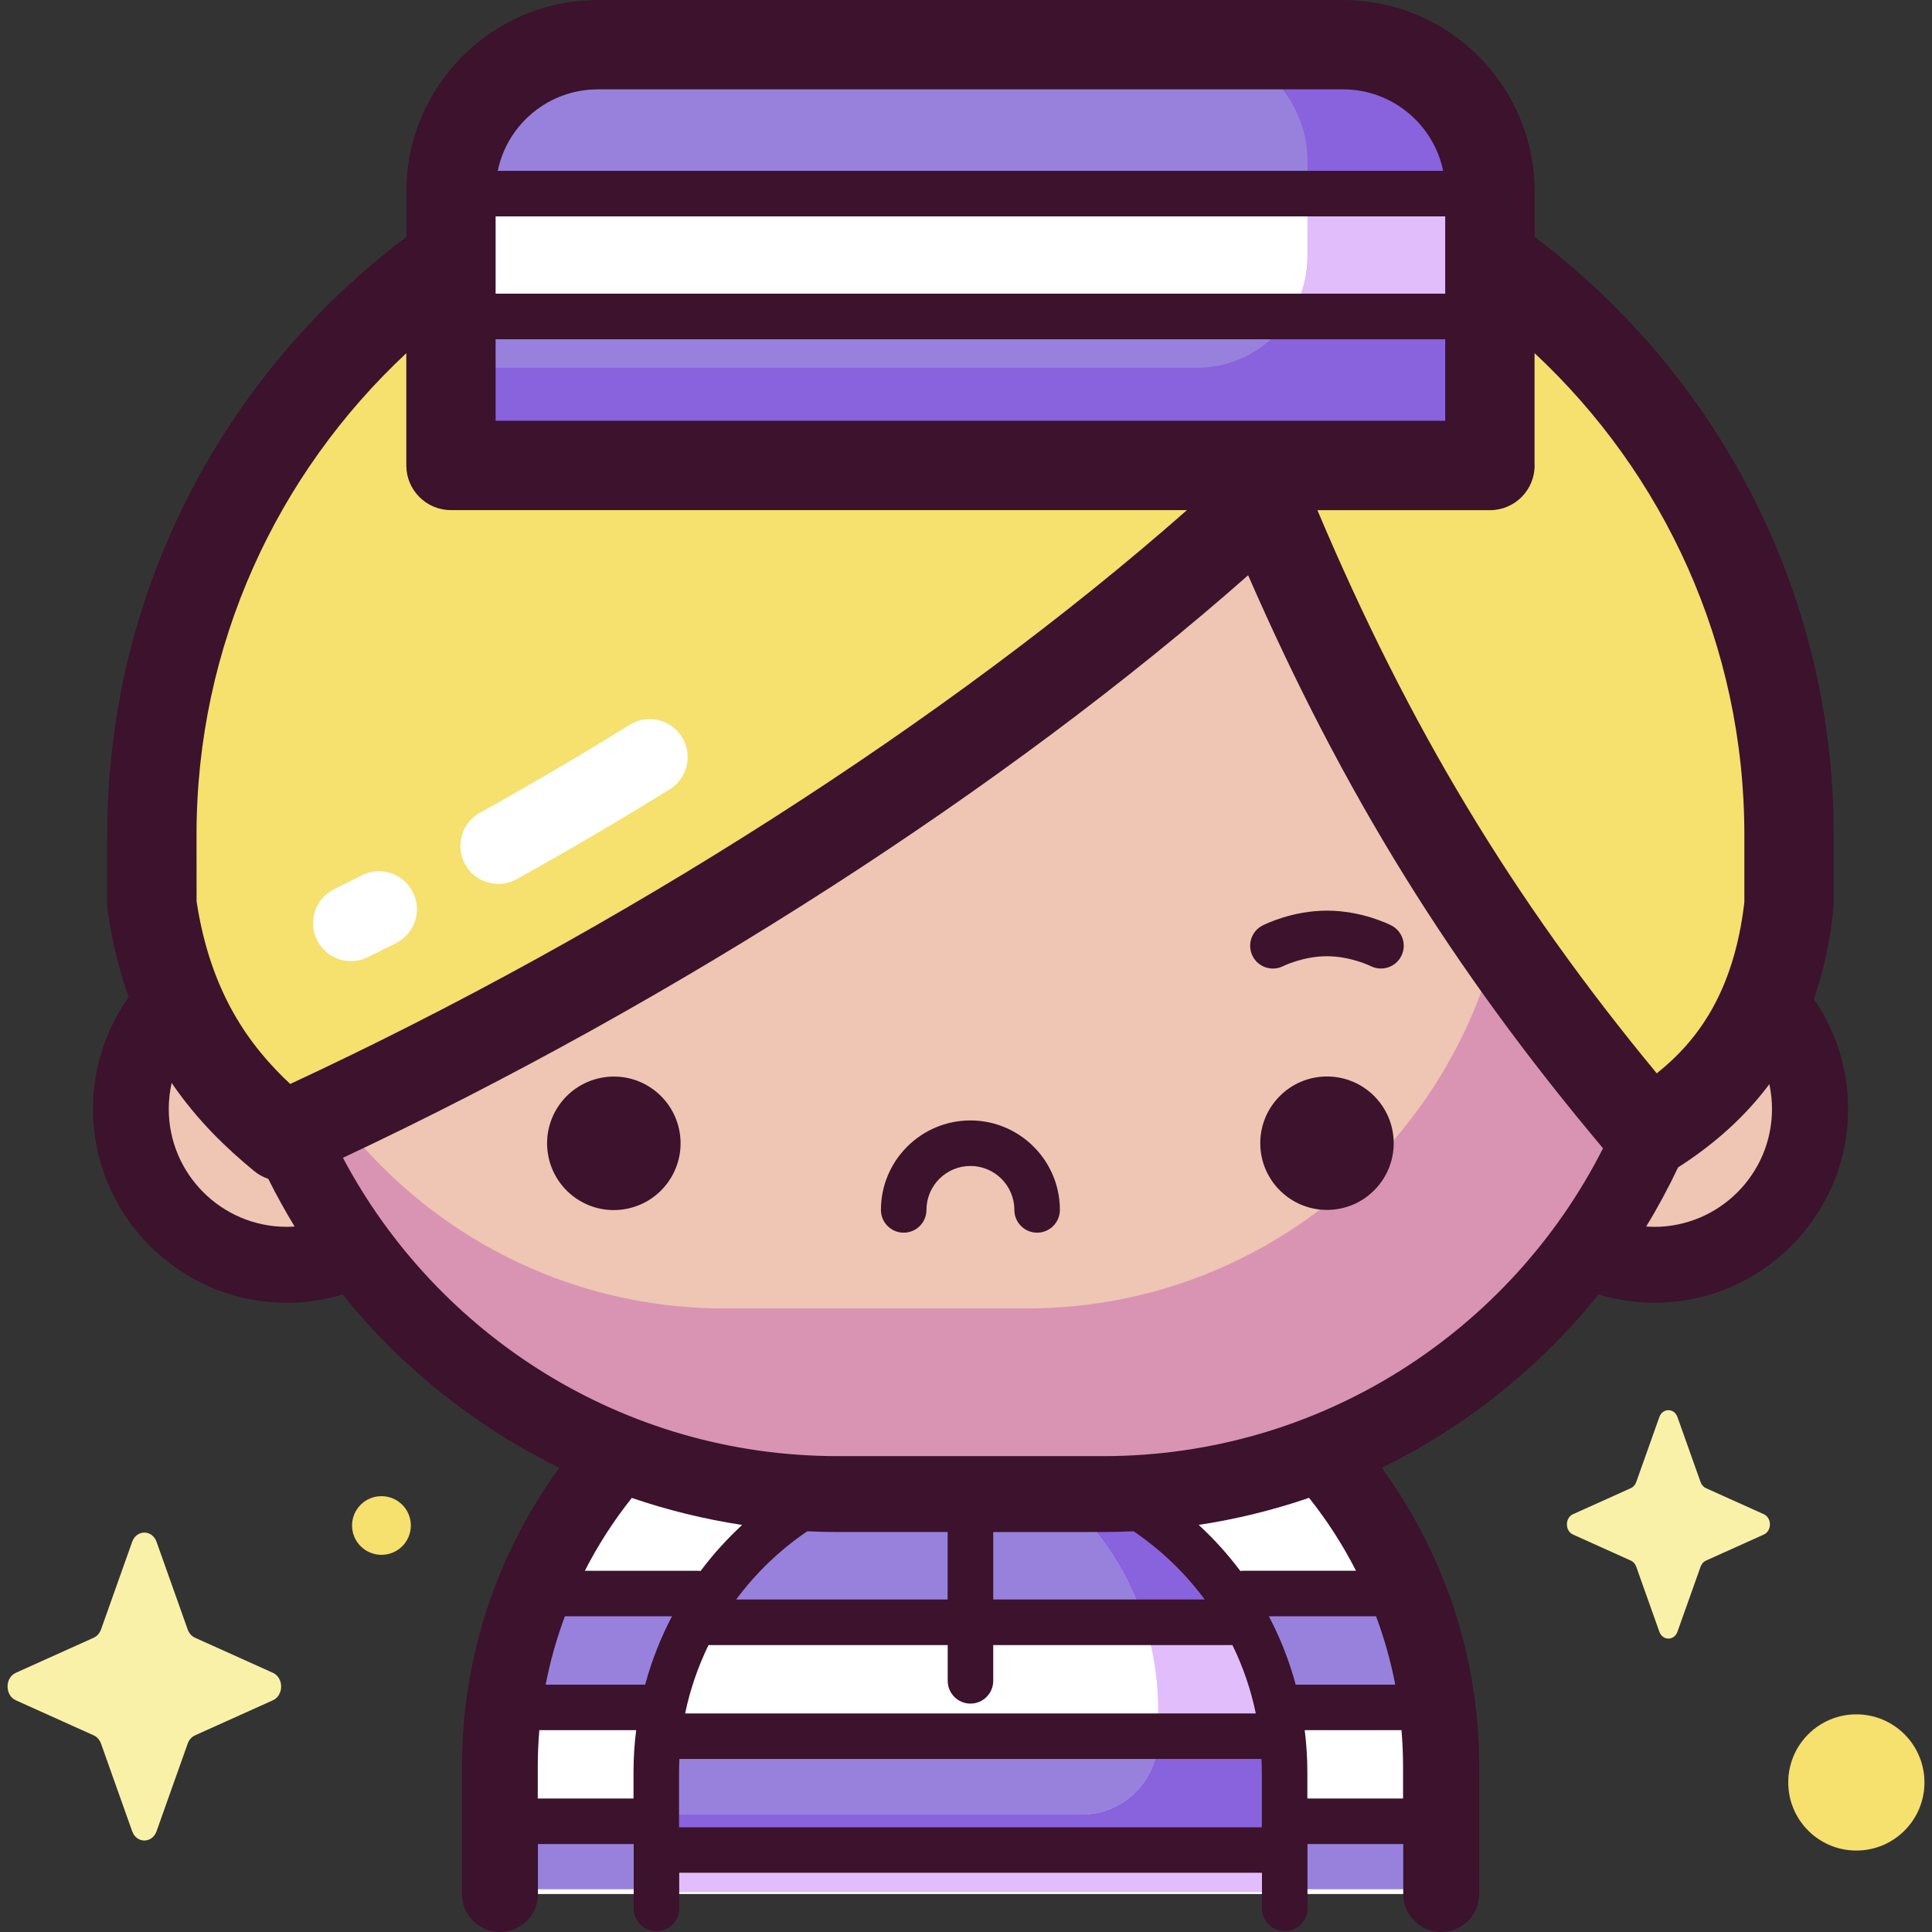 <!-- Generated by IcoMoon.io -->
<svg version="1.1" xmlns="http://www.w3.org/2000/svg" width="32" height="32" viewBox="0 0 32 32">
<rect x="0" y="0" width="32" height="32" fill="#333333" stroke="none"/>
<title>prisioner</title>
<path fill="#fff" d="M23.868 31.371v-2.107c0-4.305-3.49-7.795-7.795-7.795s-7.795 3.49-7.795 7.795v2.107z"></path>
<path fill="#9781dd" d="M21.277 30.124v-0.744c0-0.181-0.009-0.36-0.027-0.536h-10.352c-0.018 0.176-0.027 0.355-0.027 0.536v0.744h-2.592v1.168h2.648v-0.663h10.238v0.663h2.704v-1.168z"></path>
<path fill="#9781dd" d="M11.651 26.913v-0.172h8.906c-0.008-0.013-0.016-0.025-0.023-0.038 0.4 0.457 0.717 0.992 0.989 1.546h2.279c-0.082-0.631-0.24-1.237-0.463-1.811h-2.816v0.248c-0.912-1.504-2.563-2.51-4.451-2.51-1.868 0-3.504 0.985-4.422 2.463v-0.201h-2.844c-0.223 0.574-0.381 1.181-0.463 1.811h2.61c0.154-0.469 0.382-0.947 0.697-1.337z"></path>
<path fill="#efc5b4" d="M28.122 15.89c0.062-0.446 0.094-0.902 0.094-1.365 0-5.467-4.432-9.899-9.899-9.899h-4.399c-5.467 0-9.899 4.432-9.899 9.899 0 0.455 0.031 0.902 0.091 1.341-1.117 0.284-1.944 1.296-1.944 2.502 0 1.426 1.156 2.581 2.581 2.581 0.489 0 0.947-0.136 1.337-0.373 1.81 2.34 4.646 3.847 7.833 3.847h4.399c3.171 0 5.994-1.492 7.806-3.811 0.376 0.214 0.811 0.337 1.274 0.337 1.426 0 2.581-1.156 2.581-2.581 0-1.174-0.784-2.165-1.857-2.478z"></path>
<path fill="#d994b3" d="M18.273 4.941h-1.269c4.432 0 8.025 3.593 8.025 8.025v0.681c0 4.432-3.593 8.025-8.025 8.025h-5.004c-4.241 0-7.714-3.291-8.005-7.458-0.013 0.207-0.020 0.415-0.020 0.625v0c0 5.467 4.432 9.899 9.899 9.899h4.399c5.467 0 9.899-4.432 9.899-9.899v-0c0-5.467-4.432-9.899-9.899-9.899z"></path>
<path fill="#f6e06e" d="M27.308 18.769c1.182-0.732 2.309-2.185 2.324-3.784v-1.161c0-6.432-5.214-11.646-11.646-11.646h-3.824c-6.432 0-11.646 5.214-11.646 11.646v1.161c0.082 2.039 1.302 3.127 2.165 3.84 5.133-2.337 11.516-6.129 16.268-10.544 1.68 4.080 3.599 7.247 6.36 10.488z"></path>
<path fill="#fff" d="M24.677 7.709h-17.208v-4.537c0-1.343 1.089-2.431 2.431-2.431h12.345c1.343 0 2.431 1.089 2.431 2.431v4.537z"></path>
<path fill="#9781dd" d="M24.666 2.947c-0.113-1.238-1.153-2.208-2.421-2.208h-12.345c-1.267 0-2.308 0.97-2.421 2.208z"></path>
<path fill="#9781dd" d="M7.469 5.33h17.208v2.379h-17.208z"></path>
<path fill="#8962de" d="M22.246 0.74h-2.524c1.069 0 1.935 0.866 1.935 1.935v1.58c0 1.015-0.823 1.837-1.837 1.837h-12.35v1.617h17.208v-4.537c0-1.343-1.089-2.431-2.431-2.431z"></path>
<path fill="#e1bdfc" d="M24.677 5.181v-1.821h-3.021v0.894c0 0.338-0.092 0.654-0.251 0.927h3.272z"></path>
<path fill="#e1bdfc" d="M16.619 24.174c1.505 0.677 2.564 2.283 2.564 4.158v0.451c0 0.702-0.569 1.271-1.271 1.271h-7.041v1.285h10.407v-1.991c-0-2.689-2.040-4.902-4.657-5.175z"></path>
<path fill="#8962de" d="M18.927 26.776h1.669c-0.81-1.421-2.271-2.424-3.977-2.602 1.066 0.479 1.907 1.425 2.308 2.602z"></path>
<path fill="#8962de" d="M21.277 30.605v-1.256c0-0.149-0.007-0.297-0.020-0.443h-2.080c-0.062 0.645-0.604 1.149-1.265 1.149h-7.041v0.55h10.407z"></path>
<path fill="#faf1a9" d="M2.593 25.538l0.516 1.452c0.022 0.062 0.066 0.111 0.121 0.136l1.29 0.581c0.182 0.082 0.182 0.373 0 0.455l-1.29 0.581c-0.055 0.025-0.099 0.074-0.121 0.136l-0.516 1.452c-0.073 0.205-0.331 0.205-0.404 0l-0.516-1.452c-0.022-0.062-0.066-0.111-0.121-0.136l-1.29-0.581c-0.182-0.082-0.182-0.373 0-0.455l1.29-0.581c0.055-0.025 0.099-0.074 0.121-0.136l0.516-1.452c0.073-0.205 0.331-0.205 0.404 0z"></path>
<path fill="#faf1a9" d="M27.784 23.471l0.383 1.077c0.016 0.046 0.049 0.083 0.090 0.101l0.957 0.431c0.135 0.061 0.135 0.276 0 0.337l-0.957 0.431c-0.041 0.018-0.073 0.055-0.090 0.101l-0.383 1.077c-0.054 0.152-0.246 0.152-0.3 0l-0.383-1.077c-0.016-0.046-0.049-0.083-0.090-0.101l-0.957-0.431c-0.135-0.061-0.135-0.276 0-0.337l0.957-0.431c0.041-0.018 0.073-0.055 0.090-0.101l0.383-1.077c0.054-0.152 0.246-0.152 0.3 0z"></path>
<path fill="#f6e06e" d="M31.875 29.523c0 0.623-0.505 1.128-1.128 1.128s-1.128-0.505-1.128-1.128 0.505-1.128 1.128-1.128c0.623 0 1.128 0.505 1.128 1.128z"></path>
<path fill="#f6e06e" d="M6.805 25.267c0 0.269-0.218 0.486-0.487 0.486s-0.487-0.218-0.487-0.486 0.218-0.486 0.487-0.486 0.487 0.218 0.487 0.486z"></path>
<path fill="#3c122c" d="M30.043 16.552c0.157-0.454 0.264-0.948 0.324-1.486 0.003-0.027 0.005-0.054 0.005-0.081v-1.161c0-4.043-1.948-7.638-4.954-9.9v-0.752c-0-1.749-1.423-3.171-3.171-3.171h-12.345c-1.749 0-3.171 1.423-3.171 3.171v0.752c-3.006 2.262-4.954 5.857-4.954 9.9v1.161c0 0.036 0.003 0.071 0.008 0.106 0.077 0.531 0.196 1.002 0.346 1.425-0.371 0.524-0.59 1.162-0.59 1.852 0 1.77 1.44 3.21 3.21 3.21 0.321 0 0.631-0.049 0.924-0.137 0.967 1.201 2.193 2.186 3.591 2.87-1.015 1.391-1.614 3.103-1.614 4.953v2.107c0 0.347 0.282 0.629 0.629 0.629s0.629-0.282 0.629-0.629v-0.828h1.586v1.066c0 0.208 0.169 0.377 0.377 0.377s0.377-0.169 0.377-0.377v-0.59h9.652v0.59c0 0.208 0.169 0.377 0.377 0.377s0.377-0.169 0.377-0.377v-1.066h1.586v0.828c0 0.347 0.282 0.629 0.629 0.629s0.629-0.282 0.629-0.629v-2.107c0-1.85-0.6-3.561-1.615-4.953 1.399-0.684 2.625-1.669 3.592-2.871 0.293 0.088 0.602 0.137 0.923 0.137 1.77 0 3.21-1.44 3.21-3.21 0-0.674-0.209-1.298-0.565-1.815zM25.417 7.709v-1.86c2.137 1.992 3.475 4.83 3.475 7.975v1.12c-0.174 1.492-0.78 2.3-1.451 2.834-2.388-2.89-4.101-5.735-5.621-9.328h2.858c0.409 0 0.74-0.331 0.74-0.74zM23.937 3.584v1.28h-15.728v-1.28zM8.209 5.619h15.728v1.35h-15.728zM9.901 1.48h12.345c0.816 0 1.499 0.581 1.657 1.35h-15.659c0.158-0.77 0.841-1.35 1.657-1.35zM3.255 13.823c0-3.144 1.339-5.981 3.475-7.973v1.859c0 0.409 0.331 0.74 0.74 0.74h12.19c-3.947 3.478-9.395 6.968-14.853 9.505-0.674-0.63-1.32-1.509-1.551-3.023zM4.748 20.32c-1.077 0-1.953-0.876-1.953-1.953 0-0.148 0.017-0.292 0.048-0.431 0.427 0.627 0.916 1.089 1.365 1.459 0.071 0.059 0.152 0.102 0.236 0.131 0.134 0.27 0.28 0.533 0.436 0.789-0.044 0.003-0.088 0.005-0.133 0.005zM12.293 25.257c-0.252 0.233-0.483 0.488-0.689 0.764-0.017-0.002-0.035-0.004-0.052-0.004h-1.865c0.219-0.429 0.48-0.833 0.778-1.207 0.588 0.202 1.199 0.352 1.829 0.448zM18.273 25.375c0.169 0 0.337-0.005 0.504-0.012 0.453 0.308 0.852 0.69 1.177 1.13h-3.503v-1.117zM23.11 27.903h-1.649c-0.107-0.396-0.257-0.775-0.444-1.132h1.775c0.136 0.364 0.243 0.742 0.318 1.132zM9.355 26.771h1.775c-0.187 0.356-0.337 0.735-0.444 1.132h-1.648c0.075-0.389 0.182-0.767 0.318-1.132zM11.735 27.248h3.962v0.592c0 0.208 0.169 0.377 0.377 0.377s0.377-0.169 0.377-0.377v-0.592h3.962c0.174 0.355 0.305 0.734 0.387 1.132h-9.452c0.082-0.397 0.214-0.776 0.387-1.132zM15.696 26.493h-3.503c0.326-0.44 0.724-0.822 1.177-1.13 0.167 0.008 0.335 0.012 0.504 0.012h1.822v1.117zM8.907 29.789v-0.525c0-0.204 0.009-0.407 0.026-0.607h1.604c-0.029 0.229-0.044 0.463-0.044 0.7v0.432h-1.586zM11.247 30.266v-0.909c0-0.075 0.002-0.149 0.006-0.223h9.641c0.003 0.074 0.006 0.148 0.006 0.223v0.909zM21.654 29.789v-0.432c0-0.237-0.015-0.471-0.044-0.7h1.603c0.017 0.2 0.026 0.402 0.026 0.607v0.525h-1.586zM22.46 26.016h-1.857c-0.020 0-0.040 0.002-0.059 0.005-0.206-0.276-0.437-0.531-0.69-0.764 0.629-0.095 1.24-0.247 1.828-0.448 0.298 0.374 0.559 0.778 0.778 1.208zM18.273 24.118h-4.399c-3.549 0-6.636-2.005-8.194-4.941 5.512-2.591 10.999-6.124 14.993-9.649 1.579 3.619 3.378 6.517 5.878 9.491-1.529 3.022-4.665 5.099-8.277 5.099zM27.398 20.32c-0.044 0-0.088-0.002-0.132-0.005 0.193-0.316 0.369-0.643 0.528-0.979 0.617-0.396 1.119-0.852 1.512-1.379 0.029 0.133 0.044 0.27 0.044 0.411 0 1.077-0.876 1.953-1.953 1.953z"></path>
<path fill="#3c122c" d="M11.258 18.759c0.098 0.602-0.31 1.17-0.913 1.269s-1.17-0.31-1.269-0.913c-0.098-0.602 0.31-1.17 0.913-1.269s1.17 0.31 1.269 0.913z"></path>
<path fill="#3c122c" d="M23.084 18.935c0 0.61-0.495 1.105-1.105 1.105s-1.105-0.495-1.105-1.105c0-0.61 0.495-1.105 1.105-1.105s1.105 0.495 1.105 1.105z"></path>
<path fill="#3c122c" d="M23.046 15.329c-0.049-0.025-0.498-0.246-1.067-0.246s-1.017 0.221-1.067 0.246c-0.185 0.094-0.258 0.32-0.165 0.506s0.32 0.26 0.506 0.167c0.003-0.002 0.334-0.164 0.725-0.164s0.722 0.162 0.724 0.163c0.055 0.028 0.113 0.041 0.171 0.041 0.137-0 0.27-0.075 0.336-0.206 0.095-0.186 0.021-0.413-0.165-0.508z"></path>
<path fill="#3c122c" d="M16.073 18.558c-0.817 0-1.482 0.665-1.482 1.482 0 0.208 0.169 0.377 0.377 0.377s0.377-0.169 0.377-0.377c0-0.401 0.326-0.728 0.728-0.728s0.728 0.326 0.728 0.728c0 0.208 0.169 0.377 0.377 0.377s0.377-0.169 0.377-0.377c0-0.817-0.665-1.482-1.482-1.482z"></path>
<path fill="#fff" d="M8.254 14.64c-0.221 0-0.436-0.117-0.55-0.324-0.168-0.304-0.059-0.686 0.245-0.855 0.838-0.465 1.673-0.955 2.48-1.456 0.295-0.183 0.683-0.092 0.866 0.203s0.092 0.683-0.203 0.866c-0.825 0.512-1.677 1.012-2.533 1.487-0.097 0.054-0.201 0.079-0.304 0.079z"></path>
<path fill="#fff" d="M5.814 15.919c-0.232 0-0.455-0.129-0.564-0.35-0.154-0.311-0.026-0.688 0.285-0.842 0.153-0.076 0.306-0.152 0.458-0.229 0.31-0.157 0.688-0.032 0.845 0.277s0.032 0.688-0.277 0.845c-0.156 0.079-0.312 0.157-0.468 0.234-0.090 0.044-0.185 0.065-0.278 0.065z"></path>
</svg>
